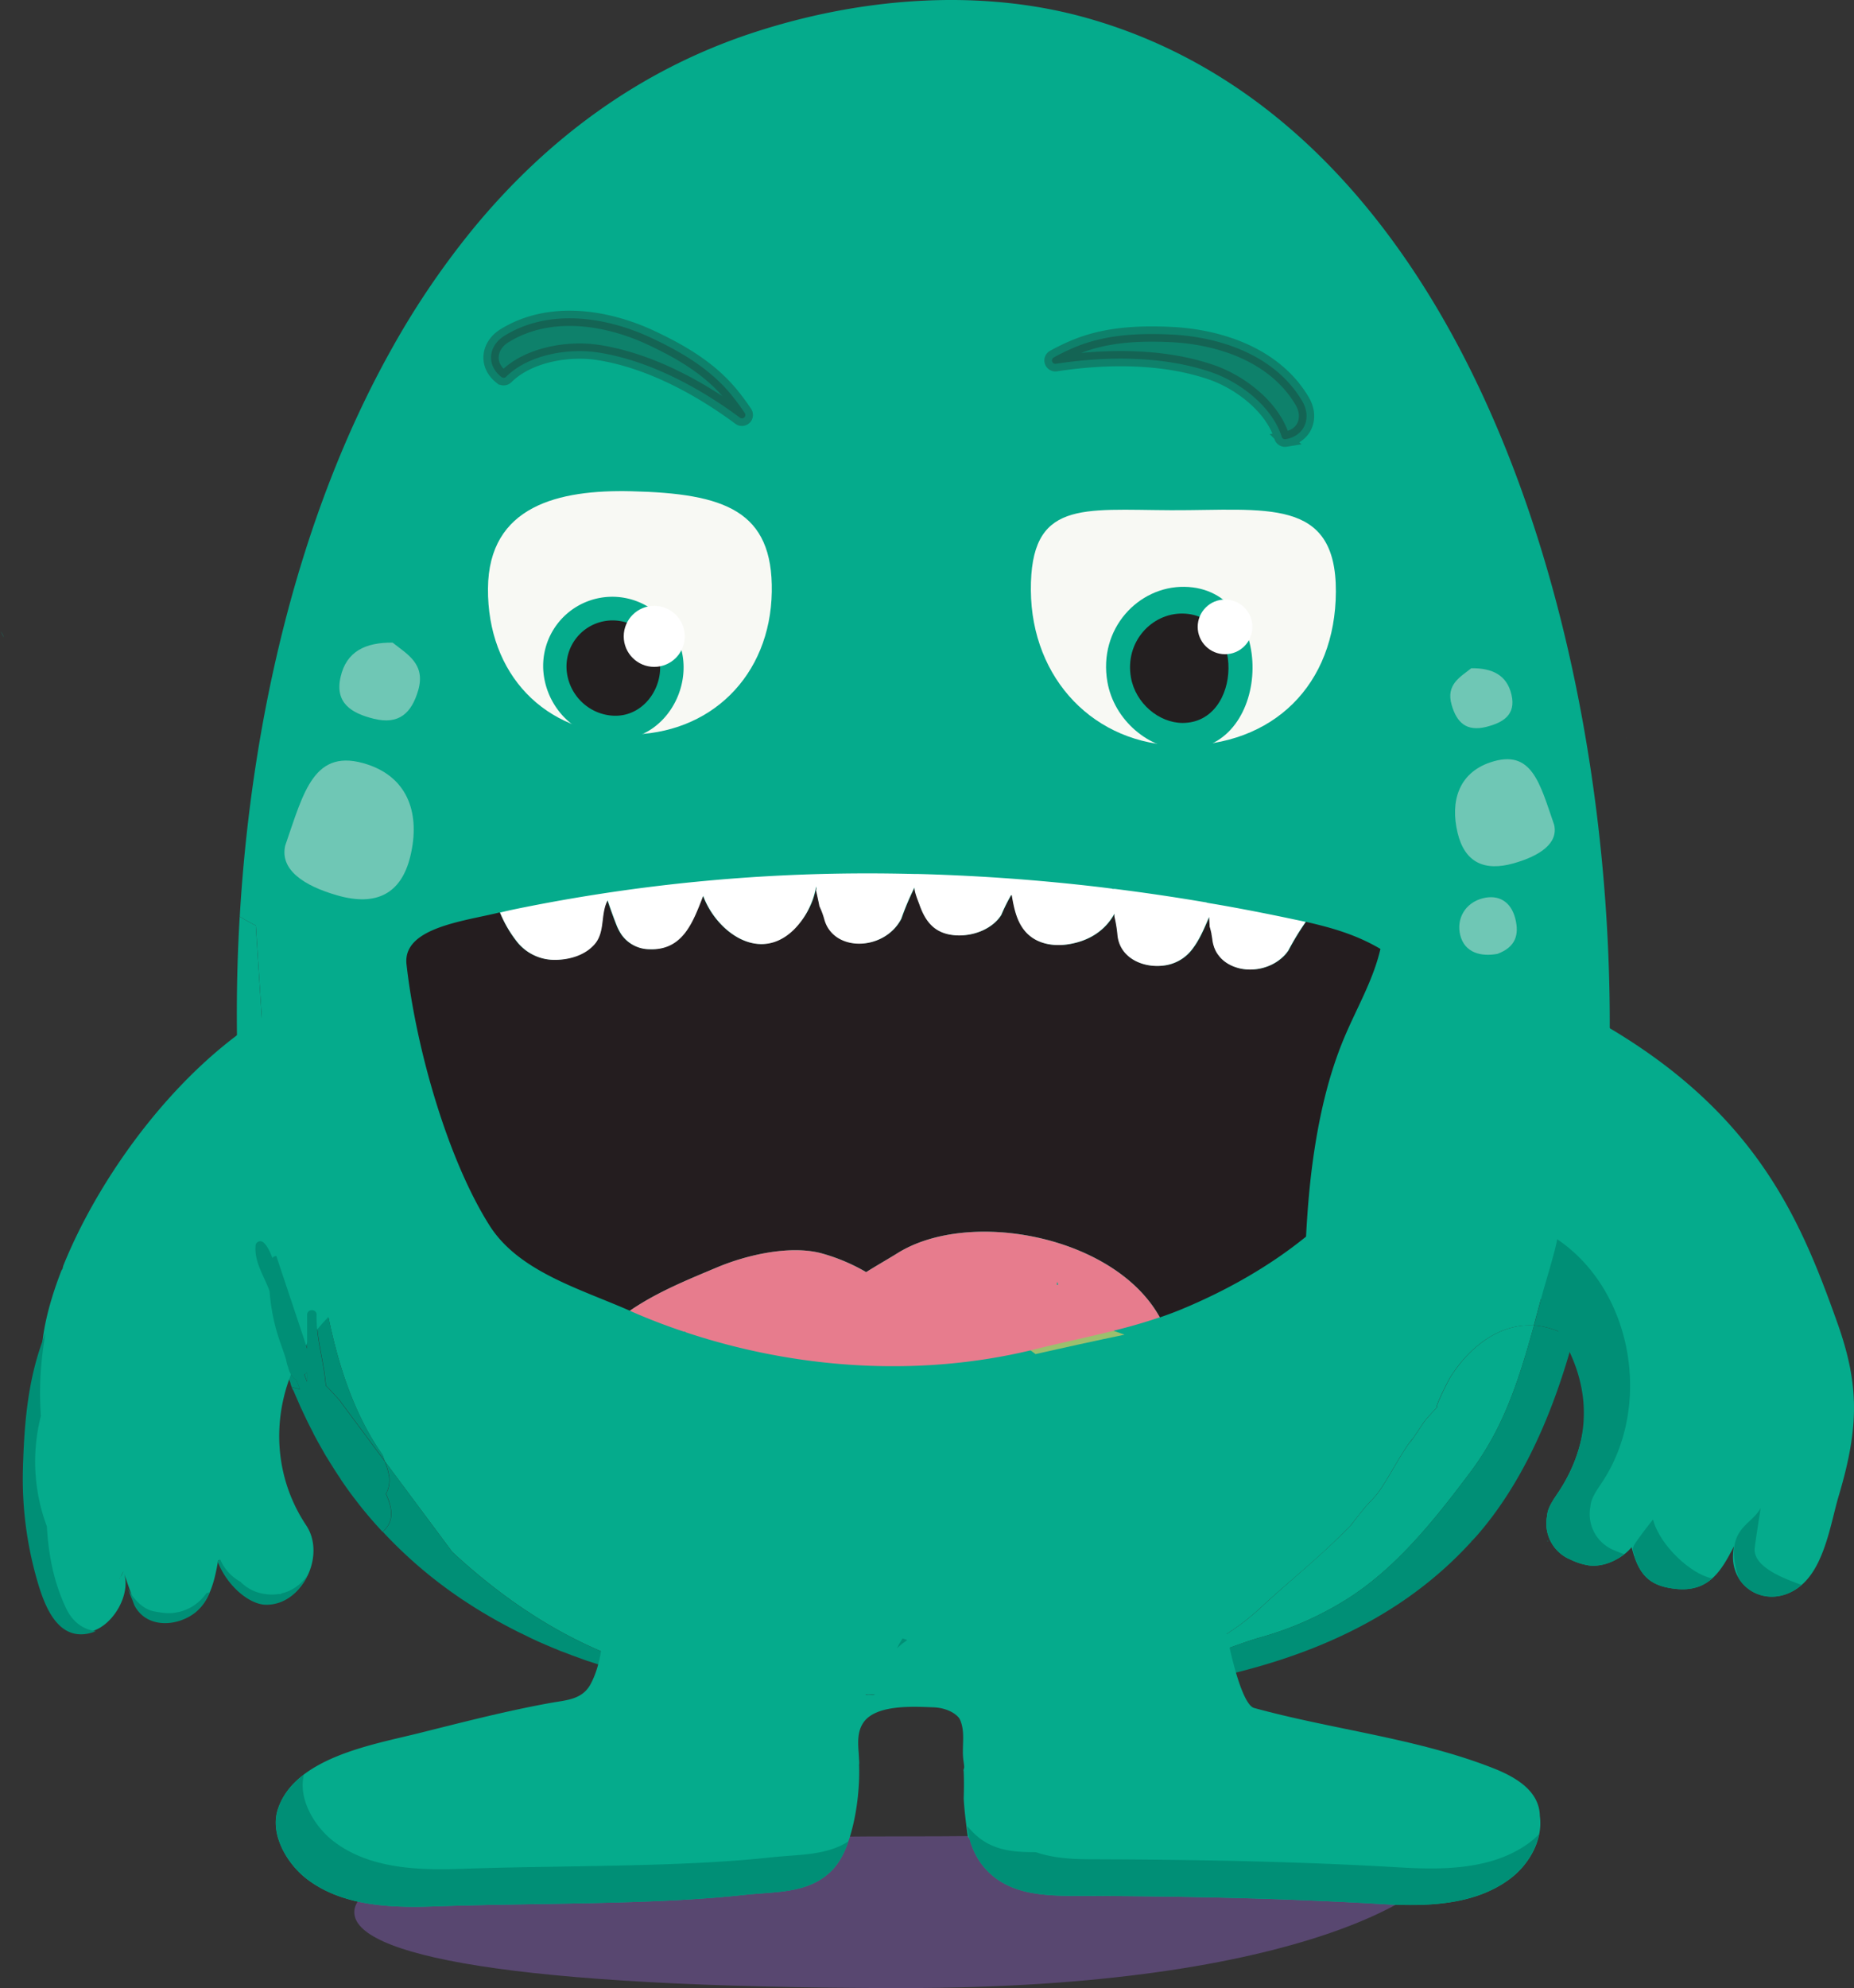 <svg xmlns="http://www.w3.org/2000/svg" viewBox="0 0 783.89 840.36"><rect x="0" y="0" width="783.89" height="840.36" fill="#333333" stroke="none"/><defs><style>.cls-1{isolation:isolate;}.cls-2{fill:#05ab8c;}.cls-3{fill:none;}.cls-4{fill:#008f76;}.cls-5,.cls-9{fill:#005b49;}.cls-5{opacity:0.7;}.cls-6{fill:#55676f;}.cls-10,.cls-6{opacity:0.3;}.cls-7{fill:#584770;}.cls-8{fill:#9cbf6e;}.cls-9{opacity:0.5;}.cls-10,.cls-16{fill:#231f20;}.cls-10{stroke:#231f20;stroke-miterlimit:10;stroke-width:6.45px;mix-blend-mode:multiply;}.cls-11{fill:#241d1f;}.cls-12{fill:#e77c8d;}.cls-13{fill:#fff;}.cls-14{fill:#f8f9f4;}.cls-15{fill:#944f90;}.cls-17{fill:#b6dad0;opacity:0.6;}</style></defs><title>introMoosh_3</title><g class="cls-1"><g id="Layer_2" data-name="Layer 2"><g id="moosh"><path class="cls-2" d="M459.36,7.56C413.74-5.26,363-.87,318.12,13.92c-47.92,15.79-87,45-118.07,82.76a346.92,346.92,0,0,0-34.94,51.67c-38.77,69.54-58.81,155.44-63.74,239.06a74.88,74.88,0,0,0,6.8,3.82l6.64,102.51,1.68.36a11.73,11.73,0,0,0,1.3.58c-.1-.1.15-.17.49-.24q6.91,1.28,13.93,1.89l.32.32q.15,11,1,21.94c-.09.16-.17.33-.26.49-.83,1.41-1.63,2.67-2.23,4a9.09,9.09,0,0,1,3.12,2.67c.89,9,2.15,18,3.87,26.91,4.19,21.65,10.72,43.72,23.48,62l.2.28c.33.91.69,1.82,1,2.73L191.23,656c25.85,24,55.13,42.07,87.59,50.4l-.1.3a54.07,54.07,0,0,1,2.51-5.92c24.55,7.72,53,13.25,86,15.57l96-1.74,10-.18A34,34,0,0,1,482,705a38.46,38.46,0,0,1,21.08-8.17c10-.68,23.63-11.37,29.8-17.16,9.78-9.18,24-20.57,34.92-31.59,1.27-1.27,2.33-2.33,3.28-3.27,1.15-1.54,3-3.85,5.7-7.23,1.92-2.36,4.22-4.33,6-6.8,4.31-6,8.37-14.25,13.15-21q2.55-3.49,0,.47l6-9c1.67-2.29,3.88-4.38,5.76-6.6-1.49,1.18,4.32-10.73,5.81-13,8.66-13.4,21.36-22.24,35-21.34q1.48-5.39,3-11.15c1.34.65,14.64,6.92,16,7.79A453.34,453.34,0,0,0,678.39,488C693.35,308.57,634.82,56.83,459.36,7.56Z"/><path class="cls-3" d="M0,266.32c.11.17.21.35.31.52C.12,266.47,0,266.24,0,266.32Z"/><path class="cls-3" d="M281.22,700.8a54.07,54.07,0,0,0-2.51,5.92c-.19.54-.38,1.07-.56,1.62s-.4,1.25-.58,1.89l0,.14h0l3.52.8,3.83.83q2.21.46,4.44.89l3.64.7c1.6.29,3.2.57,4.8.84l3.36.57c1.81.29,3.62.55,5.44.82l2.79.41q4.13.57,8.27,1.05l49.6-.9C334.19,714.05,305.76,708.52,281.22,700.8Z"/><path class="cls-2" d="M263.26,706.68l1.62.47,1.75.47-1.74-.47Z"/><path class="cls-2" d="M208.2,684l-1.31-.75,1.31.75q2.58,1.47,5.19,2.87l.66.35-.66-.35Q210.78,685.45,208.2,684Z"/><path class="cls-2" d="M277.44,710.34l.09,0h0Z"/><path class="cls-2" d="M194.48,675.44l.2.14c.75.51,1.51,1,2.27,1.5-.76-.5-1.52-1-2.27-1.5Z"/><path class="cls-2" d="M200.21,679.18l-2.37-1.52,2.37,1.52,1.16.73c1.46.9,2.93,1.78,4.41,2.64-1.48-.87-3-1.74-4.41-2.65Z"/><path class="cls-2" d="M277.27,710.3l.26.06h0l-.09,0Z"/><path class="cls-2" d="M249.11,702.28c-1.32-.45-2.63-.94-3.95-1.41,1.31.47,2.62,1,3.95,1.41l0,0,.06,0-.06,0Z"/><path class="cls-2" d="M227.5,693.77c-1.1-.49-2.19-1-3.28-1.53,1.09.52,2.18,1,3.28,1.53l1.61.7,2,.87-2-.87Z"/><path class="cls-2" d="M665.11,566.35q.75-2.76,1.46-5.54C665.82,563.36,664.95,566.23,665.11,566.35Z"/><path class="cls-2" d="M234.79,696.91h0l-1.13-.48Z"/><path class="cls-2" d="M278.16,708.33q-.31.93-.58,1.89C277.76,709.59,278,709,278.16,708.33Z"/><path class="cls-2" d="M254,703.88h0c1,.32,2,.65,3,1l2.23.66-2.23-.66C256,704.52,255,704.2,254,703.88Z"/><path class="cls-2" d="M234.9,697l-.11,0,.11,0c1.36.56,2.74,1.08,4.11,1.61C237.64,698,236.26,697.51,234.9,697Z"/><path class="cls-4" d="M220.36,690.42c-1.75-.86-3.48-1.74-5.2-2.64l-1.11-.58,1.1.58c1.72.9,3.45,1.79,5.2,2.64l1.81.87,2,1-2-1Z"/><path class="cls-4" d="M205.77,682.56l.88.53.24.14-.24-.14Z"/><path class="cls-4" d="M233.66,696.43l-2.55-1.08Z"/><polygon class="cls-4" points="234.79 696.91 234.79 696.91 234.79 696.91 234.79 696.91"/><path class="cls-4" d="M161.84,647.46h0a190.49,190.49,0,0,0,32.41,27.82l.23.16-.23-.16A190.48,190.48,0,0,1,161.84,647.46Z"/><path class="cls-4" d="M197.83,677.66l-.89-.58Z"/><path class="cls-4" d="M278.71,706.72c-.19.54-.38,1.07-.56,1.62C278.33,707.79,278.52,707.25,278.71,706.72Z"/><path class="cls-4" d="M277.53,710.36l0-.14,0,.14Z"/><path class="cls-4" d="M254,703.87c-1.58-.51-3.17-1-4.74-1.55C250.79,702.86,252.38,703.36,254,703.87Z"/><path class="cls-4" d="M272.91,709.26c-1.3-.32-2.6-.66-3.9-1l-2.4-.64,2.4.64c1.3.34,2.59.68,3.9,1s2.65.64,4,1l.39.09-.39-.09Q274.9,709.75,272.91,709.26Z"/><path class="cls-4" d="M259.2,705.49l2.13.63,1.93.55-1.93-.56Z"/><path class="cls-4" d="M276.89,710.22l.39.09.17,0Z"/><path class="cls-4" d="M253.57,701.59c.21-1.18.48-2.38.67-3.57-22.81-9.72-43.86-24.22-63-42l-28.51-38.37a30,30,0,0,1,1.77,5.93,11.78,11.78,0,0,1-1.27,7.86c2.13,4.64,3.43,9.76.61,13.81a12.34,12.34,0,0,1-2,2.22,190.48,190.48,0,0,0,32.41,27.82l.23.16.2.14c.75.51,1.51,1,2.27,1.5l.89.58,2.37,1.52,1.16.73c1.46.91,2.93,1.78,4.41,2.65l.88.53.24.14,1.31.75q2.58,1.47,5.19,2.87l.66.35,1.11.58c1.72.9,3.45,1.79,5.2,2.64l1.81.87,2,1c1.09.52,2.18,1,3.28,1.53l1.61.7,2,.87,2.55,1.08,1.13.48h0l.11,0c1.36.56,2.74,1.08,4.11,1.61q3.06,1.19,6.16,2.31c1.31.47,2.62,1,3.95,1.41l0,0,.06,0c1.34.46,2.68.88,4,1.32C253.34,703,253.44,702.27,253.57,701.59Z"/><path class="cls-2" d="M463.19,714.63c-35.65,3.38-67.49,3.74-96,1.74l-49.6.9a492.89,492.89,0,0,0,67.61,2.9c27.22-.6,57.17-1.22,87.16-4.53.18-.29.38-.55.56-.83C469.68,714.76,466.39,714.72,463.19,714.63Z"/><path class="cls-2" d="M234.9,697q3.5,1.43,7.06,2.77c-1-.37-2-.77-2.95-1.16C237.64,698,236.26,697.51,234.9,697Z"/><path class="cls-2" d="M242,699.72q3.55,1.33,7.16,2.56c-1.32-.45-2.63-.94-3.95-1.41C244.1,700.48,243,700.12,242,699.72Z"/><path class="cls-2" d="M239,698.56c1,.38,2,.79,2.95,1.16s2.14.76,3.21,1.15Q242.07,699.75,239,698.56Z"/><polygon class="cls-2" points="367.23 716.37 317.63 717.27 367.23 716.37 367.23 716.37"/><path class="cls-4" d="M463.19,714.63l-96,1.74C395.71,718.37,427.54,718,463.19,714.63Z"/><polygon class="cls-4" points="463.19 714.63 367.23 716.37 367.23 716.37 463.19 714.63"/><path class="cls-2" d="M473.19,714.45l-10,.18c3.2.09,6.49.13,9.76.18Z"/><path class="cls-5" d="M473.19,714.45l-10,.18c3.2.09,6.49.13,9.76.18Z"/><path class="cls-2" d="M472.39,715.64c2.15-.24,4.3-.45,6.44-.72-2,0-3.91-.08-5.88-.11C472.77,715.09,472.56,715.35,472.39,715.64Z"/><path class="cls-6" d="M472.39,715.64c2.15-.24,4.3-.45,6.44-.72-2,0-3.91-.08-5.88-.11C472.77,715.09,472.56,715.35,472.39,715.64Z"/><path class="cls-2" d="M492.7,702c13.78,1,27.19-6.19,40.33-9.9a138.88,138.88,0,0,0,35.77-15.7c21.17-13.15,37.43-33.51,52.89-54.12,13.61-18.14,20.08-37.25,26.88-62-13.62-.9-26.32,7.94-35,21.34-1.49,2.3-7.29,14.21-5.81,13-1.88,2.22-4.08,4.31-5.76,6.6l-6,9q2.51-4,0-.47c-4.78,6.72-8.85,15-13.15,21-1.79,2.48-4.09,4.44-6,6.8-2.74,3.37-4.55,5.69-5.7,7.23-1,.94-2,2-3.28,3.27-11,11-25.14,22.41-34.92,31.59-6.17,5.79-19.84,16.48-29.8,17.16A38.46,38.46,0,0,0,482,705,16.54,16.54,0,0,1,492.7,702Z"/><path class="cls-4" d="M667.56,556.88h0q-.48,2-1,3.93A19.51,19.51,0,0,0,667.56,556.88Z"/><path class="cls-4" d="M482,705a34,34,0,0,0-8.8,9.5A40.73,40.73,0,0,1,482,705Z"/><path class="cls-4" d="M648.57,560.24a32.56,32.56,0,0,1,15.65,5.45c.31.2.59.45.89.66-.17-.12.71-3,1.46-5.54q.5-2,1-3.93c-1.34-.87-14.65-7.14-16-7.79Q650,554.86,648.57,560.24Z"/><path class="cls-4" d="M648.57,560.24c-6.79,24.76-13.27,43.87-26.88,62-15.46,20.61-31.72,41-52.89,54.12A138.88,138.88,0,0,1,533,692.08c-13.14,3.71-26.55,10.86-40.33,9.9A16.54,16.54,0,0,0,482,705a40.73,40.73,0,0,0-8.8,9.5l10.64-.19c51.41-7,101.9-23,137.85-62.2l.55-.6h-.37l.57-.22c.71-.79,1.45-1.54,2.15-2.35q2.69-3.1,5.22-6.38c16.34-21.2,27.6-48,35.3-76.16-.3-.21-.59-.46-.89-.66A32.56,32.56,0,0,0,648.57,560.24Z"/><path class="cls-2" d="M472.95,714.81c2,0,3.89.09,5.88.11,1.67-.21,3.34-.44,5-.66l-10.64.19Z"/><path class="cls-5" d="M472.95,714.81c2,0,3.89.09,5.88.11,1.67-.21,3.34-.44,5-.66l-10.64.19Z"/><path class="cls-6" d="M472.95,714.81c2,0,3.89.09,5.88.11,1.67-.21,3.34-.44,5-.66l-10.64.19Z"/><path class="cls-2" d="M101.94,518.86c-1.21.09-2.42.16-3.62.23q1.8.35,3.6.63c0-.13,0-.26,0-.39S101.94,519,101.94,518.86Z"/><path class="cls-2" d="M2,268.25l-.37,1.09C1.75,269,1.87,268.62,2,268.25Z"/><path class="cls-2" d="M1.61,269.34a16.77,16.77,0,0,0-1.3-2.5C.79,267.75,1.63,269.48,1.61,269.34Z"/><path class="cls-2" d="M101.41,470.72q.62,10.19,1.53,20.35c1.29.31,2.59.58,3.94.8,2.62.7,5.26,1.31,7.91,1.87l-6.64-102.51a74.88,74.88,0,0,1-6.8-3.82A697.36,697.36,0,0,0,101.41,470.72Z"/><path class="cls-4" d="M136.81,613.62c.35.6.69,1.21,1,1.8.12.2.25.38.36.57Q137.51,614.82,136.81,613.62Z"/><path class="cls-4" d="M131.31,603.5l-.22-.44.21.43.28.53Z"/><path class="cls-4" d="M127.84,596.34l.2.44.21.42Z"/><path class="cls-4" d="M123.3,586.32a9.46,9.46,0,0,0,.85,1.64h0c.36.87.74,1.72,1.11,2.58l.74,1.72h0c-.62-1.42-1.25-2.84-1.85-4.3A10.26,10.26,0,0,1,123.3,586.32Z"/><path class="cls-4" d="M127.11,594.79c.3.67.62,1.33.93,2l-.2-.44C127.59,595.82,127.35,595.31,127.11,594.79Z"/><path class="cls-4" d="M143,623.58l.76,1.12-.77-1.14Z"/><path class="cls-4" d="M142,622l0,0c-.44-.68-.87-1.37-1.31-2.06C141.1,620.65,141.53,621.33,142,622Z"/><path class="cls-4" d="M133.37,607.47q.76,1.41,1.53,2.79h0q-.8-1.44-1.59-2.91Z"/><path class="cls-4" d="M144.42,625.66l1,1.45c-.44-.63-.87-1.27-1.3-1.91Z"/><path class="cls-4" d="M136.81,613.61c.35.6.69,1.22,1,1.81-.35-.59-.69-1.2-1-1.8q.7,1.2,1.4,2.38c-.12-.2-.25-.38-.36-.57.16.28.34.54.5.81h0c-.53-.88-1.06-1.78-1.58-2.67Z"/><path class="cls-4" d="M106.41,520.29c1.38,9.2,3,18.35,5.09,27.41a253,253,0,0,0,9.88,33.14s0,0,0,0a7.16,7.16,0,0,0,.66,1.74c.24.64.48,1.28.73,1.92a11.38,11.38,0,0,0,.54,1.76,19.14,19.14,0,0,0,3.51.87q-.75-1.93-1.48-3.88a2.22,2.22,0,0,1-.67-.36,9.07,9.07,0,0,1-2.79-4.91,14.33,14.33,0,0,1-.87-3.2c-1.41-4.65-3.3-9.1-4.48-13.83A84.8,84.8,0,0,1,114,545.79c-2.22-6.28-6.49-12.18-5.92-19.13a2,2,0,0,1,3.41-1.41c1.68,1.61,2.77,4.05,3.7,6.5a2.29,2.29,0,0,1,1.66-.85c5.38-.24,6.87,14.65,7.64,18.17,1.34,6.17,2.93,12.3,4.65,18.37.23.81.52,1.69.81,2.6q0-7.16,0-14.33c.06-2.57,4-2.58,4,0-.24,10.27,3.16,19.87,3.86,29.94,1.93,2,3.84,4,5.69,6.09l19.24,25.9c-.35-.91-.71-1.82-1-2.73l-.2-.28c-12.77-18.27-19.3-40.34-23.48-62-1.72-8.89-3-17.88-3.87-26.91a9.09,9.09,0,0,0-3.12-2.67c.61-1.32,1.41-2.58,2.23-4,.1-.16.17-.33.26-.49q-.84-11-1-21.94l-.32-.32q-7-.59-13.93-1.89c-.34.07-.59.15-.49.24a11.73,11.73,0,0,1-1.3-.58l-1.68-.36,1.74,26.91A80.24,80.24,0,0,1,106.41,520.29Z"/><path class="cls-4" d="M128,596.78l.39.83,0,.05-.21-.45Z"/><path class="cls-4" d="M152.72,636.91c.61.77,1.23,1.54,1.85,2.29l.11.13-.11-.13C153.95,638.45,153.33,637.68,152.72,636.91Z"/><path class="cls-4" d="M131.3,603.5c.41.8.81,1.61,1.22,2.4-.32-.61-.63-1.25-.95-1.87Z"/><path class="cls-4" d="M146.49,628.64c1,1.45,2.07,2.88,3.13,4.29l.13.17-.13-.17C148.55,631.52,147.52,630.09,146.49,628.64Z"/><path class="cls-4" d="M128.69,580.91q.55,1.51,1.12,3c0-1.27.06-2.55.08-3.82A2.17,2.17,0,0,1,128.69,580.91Z"/><path class="cls-4" d="M131.31,603.5c-.4-.79-.8-1.56-1.2-2.36h0c.39.79.78,1.56,1.18,2.34l-.21-.43Z"/><path class="cls-4" d="M143.77,624.7l.35.51,0-.07Z"/><path class="cls-4" d="M145.41,627.12l1.07,1.53-.77-1.08Z"/><path class="cls-4" d="M154.79,639.47l-.11-.13.11.13c2.28,2.76,4.65,5.41,7.05,8h0C159.43,644.87,157.07,642.23,154.79,639.47Z"/><path class="cls-4" d="M149.75,633.1l.06.08c.57.75,1.15,1.49,1.73,2.23-.58-.74-1.16-1.48-1.73-2.23Z"/><path class="cls-4" d="M143,623.56,142,622Z"/><path class="cls-2" d="M152.49,413.86c0,.13,0,.26,0,.39s0,.31,0,.46c-1.21-.09-2.42-.16-3.62-.23-51.15,10-97.42,65.63-118.79,112.78q-1.77,3.91-3.31,7.74-.19.7-.35,1.4L26,537c-4.22,10.85-7,21-8,29.75-2.08,18.44-7.57,35.41-8.09,53.77a154.9,154.9,0,0,0,6.07,47c3.07,10.68,8.8,26.14,23.05,21.95,8.72-2.57,16.19-15.13,13.5-24.19,1.83,5.34,4.23,12.21,4.6,12.92,5.17,9.6,17.86,8.93,25.66,2.87,6.41-5,8.15-14.18,9.49-21.69.73,1.34,1.49,2.67,2.21,4A16.33,16.33,0,0,0,97.58,668a2.32,2.32,0,0,0-.43-.94c4.09,5.32,8.18,10.62,15.53,10.75,15.56.27,25.08-20.58,16.81-33-21.95-32.88-11.13-77.43,22.44-98.64a697.37,697.37,0,0,1,0-83.3q.62-10.19,1.53-20.35c.89-9.78,2-19.53,3.46-29.22C155.48,413.43,154,413.63,152.49,413.86ZM50.88,666.74c-.19.36-.32.6-.31.52s.2-.35.31-.52c.47-.91,1.32-2.64,1.3-2.5A16.79,16.79,0,0,1,50.88,666.74Z"/><path class="cls-4" d="M128.24,597.2h0l-.41-.87h0Z"/><path class="cls-4" d="M127.83,596.33q-.93-2-1.83-4.07c.37.84.73,1.69,1.11,2.53l-.06-.13C127.3,595.22,127.57,595.78,127.83,596.33Z"/><path class="cls-4" d="M132.52,605.9c.26.49.53,1,.79,1.47-.25-.46-.5-.91-.74-1.37Z"/><path class="cls-4" d="M131.6,604.07l-.29-.57.27.52Z"/><path class="cls-4" d="M138.36,616.24c.76,1.26,1.53,2.49,2.31,3.72l-.21-.33C139.75,618.51,139.05,617.39,138.36,616.24Z"/><path class="cls-4" d="M136.78,613.57q-.95-1.64-1.88-3.3Q135.83,611.94,136.78,613.57Z"/><path class="cls-4" d="M123.28,586.3v0Z"/><path class="cls-4" d="M130.11,601.14c-.57-1.15-1.11-2.32-1.66-3.48C129,598.83,129.55,600,130.11,601.14Z"/><path class="cls-4" d="M116.83,530.9a2.29,2.29,0,0,0-1.66.85c-.94-2.45-2-4.9-3.7-6.5a2,2,0,0,0-3.41,1.41c-.57,6.95,3.7,12.85,5.92,19.13A84.8,84.8,0,0,0,116.51,561c1.18,4.73,3.07,9.18,4.48,13.83a14.33,14.33,0,0,0,.87,3.2,9.07,9.07,0,0,0,2.79,4.91,2.22,2.22,0,0,0,.67.36q.72,1.94,1.48,3.88a19.14,19.14,0,0,1-3.51-.87v0a10.26,10.26,0,0,0,.85,1.64c.6,1.45,1.23,2.87,1.85,4.3s1.21,2.73,1.83,4.07l.41.87h0l.21.45c.55,1.17,1.1,2.34,1.66,3.48.39.8.8,1.57,1.2,2.36l.29.57,0,0c.32.62.62,1.25.95,1.87l0,.09c.24.46.5.91.74,1.37q.79,1.47,1.59,2.91.93,1.67,1.88,3.3c.52.9,1,1.79,1.58,2.67.69,1.14,1.39,2.27,2.1,3.39l.21.33c.44.69.87,1.38,1.31,2.06l1,1.54.77,1.14.3.45,0,.07c.43.64.86,1.28,1.3,1.91l.3.44.77,1.08c1,1.45,2.07,2.88,3.13,4.29l.13.17.06.08c1,1.26,1.93,2.51,2.92,3.74.61.77,1.23,1.54,1.85,2.29l.11.13.11.13c2.28,2.76,4.65,5.41,7.05,8a12.34,12.34,0,0,0,2-2.22c2.82-4.05,1.52-9.16-.61-13.81a11.78,11.78,0,0,0,1.27-7.86,30,30,0,0,0-1.77-5.93l-19.24-25.9c-1.85-2.13-3.76-4.12-5.69-6.09-.71-10.08-4.1-19.67-3.86-29.94,0-2.58-3.94-2.57-4,0q0,7.16,0,14.33c-.29-.91-.58-1.79-.81-2.6m.7,16.49q-.57-1.5-1.12-3a2.17,2.17,0,0,0,1.2-.81C129.87,581.38,129.84,582.65,129.82,583.92Z"/><path class="cls-4" d="M127.83,596.33c-.26-.56-.53-1.11-.78-1.68l.06.13c.24.52.49,1,.73,1.56Z"/><path class="cls-4" d="M151.53,635.41c1,1.28,2,2.55,3,3.8-.62-.76-1.24-1.53-1.85-2.29Z"/><path class="cls-4" d="M149.8,633.18c.57.75,1.15,1.49,1.73,2.23l1.19,1.5C151.74,635.68,150.76,634.44,149.8,633.18Z"/><path class="cls-7" d="M613.94,781.33c0-17.71-63.24-5.1-232.07-5.1S149.8,790.58,149.8,808.29,213,840.36,381.87,840.36,613.94,799,613.94,781.33Z"/><path class="cls-8" d="M437.82,572.37c12.55-2.83,25.1-5.59,37.66-8.2-59.38-20.81-96-34.44-96-34.44S405.87,548.47,437.82,572.37Z"/><path class="cls-2" d="M769.82,658.07c3.67-8.49,5.44-18.49,7.66-25.94,8.72-29.3,8.57-47.11-.64-73-16.47-46.2-36.66-95.31-114.52-134.5L629.68,528.26c38.84,19.2,52.62,67.44,29.25,102.45-2.29,3.43-4.62,6.69-4.82,10.12a16.48,16.48,0,0,0,10,18.44,27.11,27.11,0,0,0,7.63,2.43c4.75.55,9.1-.9,13.07-3.35a20.47,20.47,0,0,0,5.05-4.35c3.07,11.93,7.63,16.39,18.53,17.6,14.39,1.59,19.57-8,24.76-18a27.26,27.26,0,0,0-.41,3.46c-.71,13.19,12,21.64,24,16.13C763,670.37,767,664.68,769.82,658.07Z"/><path class="cls-4" d="M698.91,642.3c-1.39,1.67-6.86,8.76-8,10.83-1.53,2.74,1.27,5.05.05,4.67,3.07,9.11,7.75,12.75,17.41,13.82,7,.78,11.86-1.12,15.57-4.43C715,665.53,701.7,653.14,698.91,642.3Z"/><path class="cls-4" d="M741.87,654.63c.07-1.28,2.38-16.15,2.57-17.21-4,7.72-16,8.67-9.32,29.68,4.17,6.9,13.05,10.06,21.59,6.14a20.68,20.68,0,0,0,5-3.3C755.26,667.57,741.43,662.75,741.87,654.63Z"/><path class="cls-2" d="M383.6,693.29c-3.32-1.66-23.95-4.88-27.51-7.41a209.94,209.94,0,0,0-21.49-13.38,491.29,491.29,0,0,0-76.81-4.85,20.35,20.35,0,0,1-3,2.31.78.78,0,0,1,.08.22c.47,13,1.18,30.09-5.23,41.82-3.56,6.52-10.4,6.65-16.9,7.83-19,3.44-37.35,8.22-56,12.87-19.28,4.8-52.18,10.29-59.27,32.09-3.48,10.55,3.87,22.92,12,29.26,15,11.69,35.66,12.42,54.14,11.78,43.38-1.52,92-.6,131-4.85,14-1.53,29-.32,38.65-12.12,9-11,11.94-39.44,8.82-52.48C359.47,725.45,371.75,700.7,383.6,693.29Z"/><path class="cls-2" d="M403.76,686.76a77.89,77.89,0,0,0,10.41-6A209.94,209.94,0,0,1,436,667.93a491.29,491.29,0,0,1,76.9-3,20.35,20.35,0,0,0,3,2.38.8.8,0,0,0-.09.21c-.58,9.64,7.33,52.49,14.43,54.44,33.22,9.14,68.85,12.8,100.89,25.37,9,3.53,19.73,9.3,19.93,20.26,1.39,9.94-4.3,20.44-12.82,26.75-15.31,11.33-35.95,11.57-54.4,10.49-43.33-2.55-86.7-3.34-130.11-3.46-14.08,0-29-1-38.36-13-8.75-11.24-7.32-26.14-3.89-39.11C414.29,738.35,415.43,694.45,403.76,686.76Z"/><path class="cls-2" d="M417.23,737.13c-.8-4.21,0-8.58-1.26-12.74-1.89-6.07-11.56-10.43-21.07-11.25-10.39-.9-23.65,1.7-31.87,5.84-8.46,4.26-9.57,9.43-8.44,15.71a4.42,4.42,0,0,0,1.38,3c-.59-.48,9.53-12.37,11.13-13.28,8.82-5,20.24-6.07,30-4,2.69.56,5.52,1.5,7.17,3.7,4.85,6.49,2,13.47,3.15,20.55.49,3.07-.08,4.12,3.67,5.07,2,.51,5.46.17,6.14-2.22C418.29,743.8,417.93,740.84,417.23,737.13Z"/><path class="cls-3" d="M654.4,651.45l-.63.6Q660.43,651.33,654.4,651.45Z"/><path class="cls-2" d="M654.4,651.45l.23-.22-.65.22Z"/><path class="cls-9" d="M654.4,651.45l.23-.22-.65.22Z"/><path class="cls-10" d="M309.8,167.63c-9-11.37-21.27-18.6-34.18-24.69-19.24-9.08-43.42-12.71-62.35-1-6.77,4.2-7.81,12.42-1.2,17.46a1.45,1.45,0,0,0,1.91-.14c9.51-9.44,26.42-12.18,38.86-10.27,21.32,3.27,42.65,14.7,60,27.55a1.43,1.43,0,0,0,2.05-1.94Q312.49,171,309.8,167.63Z"/><path class="cls-10" d="M453.3,147.28c13.28-5.84,27.49-6.52,41.75-5.88,21.26,1,44.33,9,55.59,28.25,4,6.87,1.1,14.63-7.09,16a1.45,1.45,0,0,1-1.62-1c-4-12.78-17.67-23.11-29.57-27.23-20.38-7.07-44.58-6.92-65.91-3.65a1.43,1.43,0,0,1-.91-2.67Q449.34,149,453.3,147.28Z"/><path class="cls-11" d="M555.53,487.56c2.46-16.61,6.31-33.4,12.82-48.91,5.26-12.53,12.26-24.33,15.31-37.54-9.95-5.86-20.06-8.86-31.48-11.44a112.41,112.41,0,0,0-7.36,12.11c-.16.22-.31.44-.48.66l0,0,0,0c-.33.43-.69.83-1,1.21l-.35.36q-.42.43-.87.82l-.35.31a19,19,0,0,1-2.65,1.88l-.22.12q-.63.36-1.28.67l-.2.09a20.62,20.62,0,0,1-4.8,1.54h0a20.93,20.93,0,0,1-5.08.34h0a19.78,19.78,0,0,1-3.27-.46h0c-.5-.11-1-.25-1.46-.41l-.16-.05a16.9,16.9,0,0,1-2.81-1.22l-.2-.11q-.54-.31-1.06-.66l-.26-.18a14,14,0,0,1-2.16-1.9l-.23-.27q-.36-.41-.69-.86l-.24-.32a13,13,0,0,1-.73-1.18l0,0a13.06,13.06,0,0,1-.61-1.33c-.05-.13-.1-.27-.15-.4q-.19-.52-.34-1.07c0-.14-.08-.29-.12-.44a14.39,14.39,0,0,1-.29-1.55c-.11-.88-.25-1.7-.4-2.49v-.09l0-.09q-.23-1.18-.53-2.23v0c-.07-.26-.15-.53-.23-.78l0-.13c-.07-1.34-.16-2.69-.25-4-2,4.65-4,9.44-6.86,13.25a17.63,17.63,0,0,1-11.17,7.13c-9,1.68-19.73-2.54-20.71-12.69a54.53,54.53,0,0,0-1.24-7.65c0-.47,0-.94-.06-1.41-3,5.5-8.82,11.22-19.39,12.92-6.06,1-12.63,0-17.15-4.22s-5.84-10.48-6.83-16.37q.86-1.84,1.74-3.65l.76-1.55-3.33.11c.07.45.15.89.22,1.33h0q.3,1.52.6,3a75.37,75.37,0,0,0-4.48,8.94l-.36.55c-3.72,5.38-11.34,8.53-18.82,8.07-9.39-.57-13.1-6.36-15.47-13.16-.43-1.22-2.42-6-1.95-7.26a113.15,113.15,0,0,0-5.65,13.36c-.12.22-.24.45-.36.67-7.41,13-28.32,13.42-32.16-.34a32.79,32.79,0,0,0-2.08-5.6c-.45-2.23-.93-4.46-1.42-6.68a7.86,7.86,0,0,1,.16-.86l0-.89c-.3,1-.54,1.93-.55,2a30.13,30.13,0,0,1-2,6A33.28,33.28,0,0,1,335.4,393c-14.82,14.31-32.82.36-38.21-14.42-4.29,11-8.54,23.19-22.82,22.58a14.5,14.5,0,0,1-12-6.61,23.47,23.47,0,0,1-1.42-2.66c-.47-1-3-7.78-4.16-11.41-.13.26-.26.5-.34.67a14.82,14.82,0,0,0-.87,2.48c-1.4,5.41-.49,11.23-4.5,15.65-3.32,3.65-8.09,5.51-12.9,6.13a27.42,27.42,0,0,1-5.39.19,20.23,20.23,0,0,1-14-7.22A51,51,0,0,1,212,387.08c-.18-.38-.38-1-.64-1.42-15,3.74-41.25,6.4-39.48,22,4.07,36,17.5,82.53,35.08,110.33,12.28,19.41,37.88,26.64,59.36,36.06,11.31-7.79,24.21-13,36.87-18.33,12.43-5.22,30.68-9.45,44-6a79.31,79.31,0,0,1,19.06,8c4.59-2.92,9.23-5.53,13.23-8,30.38-19,91.91-7.36,110.93,27.15,3.18-1.09,6.35-2.27,9.5-3.58,18.52-7.71,36.62-17.85,52.3-30.57C552.82,511,553.8,499.23,555.53,487.56Z"/><path class="cls-12" d="M379.44,529.73c-4,2.5-8.64,5.12-13.23,8a79.3,79.3,0,0,0-19.06-8c-13.31-3.48-31.56.75-44,6-12.65,5.31-25.56,10.54-36.87,18.33q11.3,5,23.06,8.89l.29-.14.33.35c47.7,15.88,100.17,19.1,148.4,7,17.59-4.4,35-7.49,52-13.34C471.35,522.37,409.82,510.74,379.44,529.73Zm67.39,13.34c.16-1.33.33-1.56.51.08Z"/><path class="cls-13" d="M510.39,381.57c-.18,0,0,0-.29-.09s-.49-.08-.79-.14q-18.88-3.2-37.88-5.59h-.29l-.6,0h0l-1.12,0,.87,0,.06-.1c-2-.25-4-.52-6-.75q-36.86-4.32-74-5.41l-2-.05h-.1l-1.09,0v0h0v0l-3.18-.07q-7.94-.17-15.88-.19a741.44,741.44,0,0,0-149.72,15c-2.32.48-4.65,1-7,1.58.26.46.45,1,.64,1.42a51,51,0,0,0,6.91,11.29,20.23,20.23,0,0,0,14,7.22,27.42,27.42,0,0,0,5.39-.19c4.81-.62,9.58-2.48,12.9-6.13,4-4.42,3.11-10.24,4.5-15.65a14.83,14.83,0,0,1,.87-2.48c.08-.18.2-.41.34-.67,1.13,3.63,3.69,10.39,4.16,11.41a23.48,23.48,0,0,0,1.42,2.66,14.5,14.5,0,0,0,12,6.61c14.27.61,18.52-11.54,22.82-22.58,5.38,14.78,23.39,28.72,38.21,14.42a33.28,33.28,0,0,0,7.11-10.44,30.13,30.13,0,0,0,2-6c0-.08.25-1,.55-2l0,.89a7.87,7.87,0,0,0-.16.86c.48,2.23,1,4.45,1.42,6.68a32.78,32.78,0,0,1,2.08,5.6c3.84,13.75,24.75,13.39,32.16.34.13-.22.24-.45.36-.67a111.63,111.63,0,0,1,5.52-13.09l.1,0c-.17,1.58,1.58,5.8,2,6.95,2.37,6.8,6.08,12.59,15.47,13.16,7.47.45,15.09-2.69,18.82-8.07l.36-.55a72.61,72.61,0,0,1,4.13-8.33h.4l-.06.12c1,5.89,2.3,12.13,6.83,16.37s11.1,5.19,17.15,4.22c10.57-1.69,16.4-7.42,19.39-12.92,0,.47,0,.94.06,1.41a54.53,54.53,0,0,1,1.24,7.65c1,10.15,11.7,14.37,20.71,12.69a17.63,17.63,0,0,0,11.17-7.13c2.89-3.81,4.86-8.6,6.86-13.25.09,1.34.18,2.69.25,4l0,.13c.08.25.15.52.23.78v0q.29,1.05.53,2.23l0,.09,0,.09c.15.79.29,1.61.4,2.49a14.42,14.42,0,0,0,.29,1.55c0,.15.08.29.12.44q.15.55.34,1.07c0,.13.1.27.15.4a13.06,13.06,0,0,0,.61,1.33l0,0a12.92,12.92,0,0,0,.73,1.18l.24.32q.33.44.69.86l.23.27a14,14,0,0,0,2.16,1.9l.26.18q.51.35,1.06.66l.2.11a16.91,16.91,0,0,0,2.81,1.22l.16.05c.48.15,1,.29,1.46.41h0a19.76,19.76,0,0,0,3.27.46h0a21,21,0,0,0,5.09-.34h0a20.63,20.63,0,0,0,4.8-1.54l.2-.09q.65-.31,1.28-.67l.22-.12a19,19,0,0,0,2.65-1.88l.35-.31q.44-.39.87-.82l.35-.36c.36-.39.72-.79,1-1.21l0,0,0,0c.17-.21.32-.44.48-.66a112.41,112.41,0,0,1,7.36-12.11c-1.53-.35-3.07-.68-4.64-1q-14.3-3.05-28.7-5.65c-2.71-.49-5.42-.94-8.14-1.4"/><path class="cls-14" d="M564.82,250.1c-.16,39.35-26.44,65.34-65.79,65.06-36.15-.26-62.89-28-63.17-65.59-.28-38.26,21.51-34.06,59.37-33.91C535,215.8,565,209.9,564.82,250.1Z"/><path class="cls-14" d="M265.38,310.49c-35.05-.19-59.34-25.58-59.06-61.74.27-35.08,30.09-41.82,60.54-41.1,39.63.93,60,8.22,59.46,42.49C325.74,285.66,300.4,310.68,265.38,310.49Z"/><path class="cls-15" d="M642.82,300.92l.22.22Z"/><path class="cls-15" d="M681.9,275.94a1.21,1.21,0,0,0-.3-.2,1.17,1.17,0,0,1,.3.2,1.68,1.68,0,0,0,.28.2A1.69,1.69,0,0,1,681.9,275.94Z"/><path class="cls-15" d="M687.47,312l-.4-.47.73.84Z"/><path class="cls-15" d="M686.6,612.2"/><path class="cls-2" d="M275.21,257.24a29.23,29.23,0,0,0-45.39,27.37A31.6,31.6,0,0,0,250,310.73C283.09,322.71,304.47,276.45,275.21,257.24Z"/><path class="cls-16" d="M269.9,265.58a19.49,19.49,0,0,0-30.27,18.25,21.07,21.07,0,0,0,13.48,17.42C275.15,309.24,289.41,278.39,269.9,265.58Z"/><circle class="cls-13" cx="276.62" cy="268.99" r="12.9"/><path class="cls-2" d="M500.71,248.05c-19.42-.24-36.41,17.72-32.49,40.19,2.85,16.37,17.78,28.64,32.53,28.64C538.47,316.88,539.94,248.53,500.71,248.05Z"/><path class="cls-16" d="M500,259.35c-13-.16-24.46,11.9-21.83,27,1.92,11,11.94,19.24,21.85,19.24C525.39,305.58,526.38,259.67,500,259.35Z"/><circle class="cls-13" cx="517.96" cy="264.98" r="11.56"/><path class="cls-2" d="M421.58,777.11c-18.4-14.56-4-29.5-3.68-45.19,0-.25-.05-.48-.06-.72,1.3-.52,2.23-1.36,2.13-2.59,0-.3-.14-.54-.17-.83l0-.08c-.54-2.93-1.85-13.56-4.55-15.27-16.94-14.69-59.77,6.22-59.77,25.51,0,4.19,7.76,11.41,7.76,7.22,0-5.57-1.58-11.83,1.7-16.85,5.22-8,21.58-6.91,29.76-6.62,5.05.18,10.62,2.4,12.38,7.14a20.9,20.9,0,0,1,1,4.07,12.63,12.63,0,0,1,1,5,43.55,43.55,0,0,1-1.7,10.31c0,.27.07.52.08.8.16,3.74.13,7.47,0,11.21.26,4.78.88,9.6,1.47,14.23.08.61.19,1.23.29,1.84a23.56,23.56,0,0,0,5.07,5.38C418.37,785,425.69,780.36,421.58,777.11Z"/><path class="cls-4" d="M326,785.11c-39,4.25-87.64,3.33-131,4.85-18.47.65-39.1-.09-54.14-11.78-7.85-6.1-14.93-17.78-12.35-28.05-5.08,3.87-9.06,8.62-11,14.65-3.48,10.55,3.87,22.92,12,29.26,15,11.69,35.66,12.42,54.14,11.78,43.38-1.52,92-.6,131-4.85,14-1.53,29-.32,38.65-12.12a35.06,35.06,0,0,0,5.43-10.51C349.4,784.44,337.35,783.87,326,785.11Z"/><path class="cls-4" d="M379.24,696.76a27.69,27.69,0,0,1,4.37-3.47,13,13,0,0,0-2-.71Q380.34,694.63,379.24,696.76Z"/><path class="cls-4" d="M646.66,778.89c-15.31,11.33-35.95,11.57-54.4,10.49-43.33-2.55-86.7-3.33-130.11-3.46-8.19,0-16.66-.38-24.16-3-10,0-19.16-.73-26.8-8.59-.77-.79-1.48-1.61-2.2-2.42a31.47,31.47,0,0,0,6.32,16.43c9.36,12,24.27,13,38.35,13,43.41.12,86.78.91,130.11,3.46,18.45,1.09,39.09.84,54.4-10.49a32.34,32.34,0,0,0,12.54-19A34.14,34.14,0,0,1,646.66,778.89Z"/><path class="cls-4" d="M28.06,680.05c-5.39-11.22-7.56-22.9-8.23-34.8a78.07,78.07,0,0,1-2.54-46.72A137.17,137.17,0,0,1,17.75,574c.38-3.55.89-7.05,1.48-10.52-.5,1.32-1,2.64-1.46,3.93-6.23,17.48-7.57,35.41-8.09,53.77a154.85,154.85,0,0,0,6.07,47c3.07,10.68,8.79,26.14,23.05,21.95a13.51,13.51,0,0,0,1.71-.65C35.58,688.88,30.93,686,28.06,680.05Z"/><path class="cls-4" d="M129.87,665.93a15.47,15.47,0,0,1-3.19,3.68c-.24.22-.5.41-.76.61A19.25,19.25,0,0,1,123.2,672a17,17,0,0,1-4.14,1.51,1,1,0,0,1-1.12.27,18.71,18.71,0,0,1-6,0,17.63,17.63,0,0,1-10.25-5.15,19.45,19.45,0,0,1-7.58-7.43,13.62,13.62,0,0,1-1-2.06,12,12,0,0,0-1.12.84c4,10.46,13.47,18.23,20.37,18.35,8.23.14,14.74-5.65,17.85-12.95h-.1C130.07,665.58,130,665.77,129.87,665.93Z"/><path class="cls-4" d="M86.7,674.21a19.55,19.55,0,0,1-10.9,7.14c-4.18.92-6.38.53-10.52-.19-4.64-.81-8.49-4.9-10.77-8.78-.18-.31-.33-.64-.48-1,.52,1.43,1.14,3,1.94,4.93.47,1.29.82,2.23.95,2.46,5.17,9.6,17.86,8.93,25.66,2.87A20.43,20.43,0,0,0,88.72,673c-.4.09-.91.27-1.38.42Z"/><path class="cls-4" d="M20.25,644.65c-.1.17-.2.35-.31.51S20.06,645,20.25,644.65Z"/><path class="cls-4" d="M672.44,636.86c.2-3.43,2.53-6.69,4.82-10.12,21.54-32.28,13.24-81.28-18.88-102.93-.58,4.45-5.74,20.84-6.82,25.28-.32,1.3.13,2.28-.37,3.45,20,23.34,25.54,51.49,7.74,78.18-2.29,3.43-4.62,6.69-4.82,10.12a16.48,16.48,0,0,0,10,18.44,27.13,27.13,0,0,0,7.63,2.43c4.75.55,9.1-.9,13.07-3.35a20.76,20.76,0,0,0,1.92-1.4c-1.45-.47-2.84-1.06-4.28-1.67A16.48,16.48,0,0,1,672.44,636.86Z"/><path class="cls-17" d="M657.11,348.65c1.79,7.8-5.92,13.11-17.18,16.29-12.31,3.48-20.64-.37-23.64-12.87-3.2-13.32.42-25.34,13.92-29.85C647.79,316.35,651.05,331.22,657.11,348.65Z"/><path class="cls-17" d="M622.07,282.46c8.89-.09,15.08,2.88,17,11.21,2,8.54-3.63,11.83-10.77,13.61-8.2,2-12.37-1.76-14.54-9.34C611.29,289.38,617.32,286.25,622.07,282.46Z"/><path class="cls-17" d="M633.15,403.2c-6.88,1.28-13.88-.39-15.75-7.92-1.73-7,2.16-13.71,9.56-15.58,6.52-1.65,11.87,1.24,13.73,8.63C642.43,395.28,640.71,400.36,633.15,403.2Z"/><path class="cls-17" d="M120.59,357.43c-2.32,10.11,7.68,17,22.27,21.12,16,4.51,26.76-.48,30.65-16.68,4.15-17.27-.54-32.84-18-38.69C132.67,315.56,128.44,334.84,120.59,357.43Z"/><path class="cls-17" d="M166,271.64c-11.52-.12-19.55,3.73-22,14.53-2.53,11.07,4.71,15.34,14,17.64,10.63,2.64,16-2.28,18.85-12.11C180,280.61,172.17,276.55,166,271.64Z"/></g></g></g></svg>